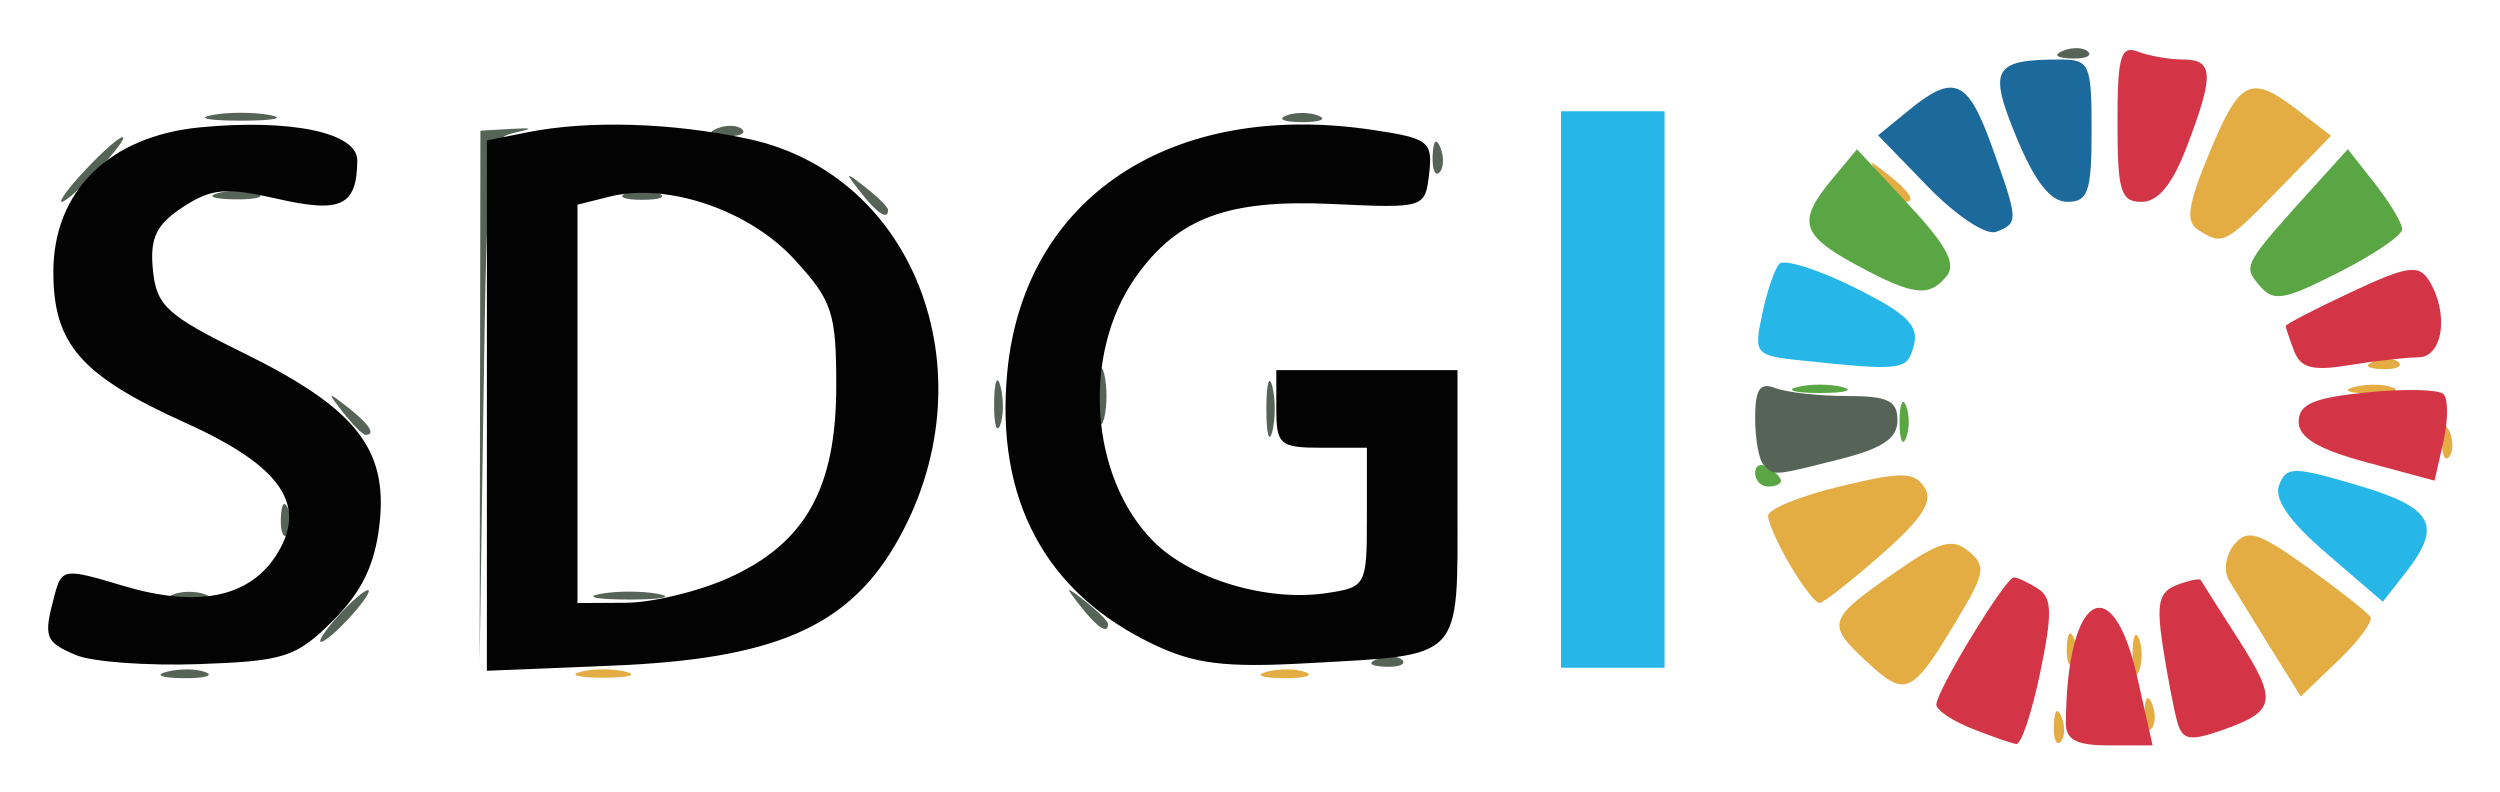 <svg xmlns="http://www.w3.org/2000/svg" role="img" viewBox="-3.72 -3.72 193.18 61.18"><title>SDGIO logo</title><g id="g446" transform="translate(-8.097 -73.121)"><g id="g621"><path id="path635" fill="#e3ad43" d="m 163.079,125.417 c 0.048,-1.165 0.285,-1.402 0.604,-0.604 0.289,0.722 0.253,1.584 -0.079,1.917 -0.332,0.332 -0.569,-0.258 -0.525,-1.312 z m 7,-1 c 0.048,-1.165 0.285,-1.402 0.604,-0.604 0.289,0.722 0.253,1.584 -0.079,1.917 -0.332,0.332 -0.569,-0.258 -0.525,-1.312 z m -21.454,-3.888 c -3.172,-2.939 -3.066,-3.258 2.322,-6.992 3.329,-2.307 4.3,-2.576 5.548,-1.541 1.337,1.11 1.262,1.677 -0.645,4.88 -3.744,6.287 -4.157,6.496 -7.225,3.653 z m 31.136,-1.169 c -1.321,-2.123 -2.746,-4.441 -3.167,-5.153 -0.421,-0.712 -0.228,-1.942 0.429,-2.734 1.017,-1.225 1.862,-0.961 5.668,1.772 2.46,1.767 4.645,3.491 4.855,3.831 0.21,0.34 -0.915,1.861 -2.501,3.381 l -2.883,2.762 z M 49.25,121.311 c 0.963,-0.252 2.538,-0.252 3.5,0 0.963,0.252 0.175,0.457 -1.75,0.457 -1.925,0 -2.712,-0.206 -1.75,-0.457 z m 53.019,-0.004 c 0.973,-0.254 2.323,-0.237 3,0.037 0.677,0.274 -0.119,0.481 -1.769,0.461 -1.65,-0.02 -2.204,-0.244 -1.231,-0.498 z M 169.158,120 c 0,-1.375 0.227,-1.938 0.504,-1.25 0.277,0.688 0.277,1.812 0,2.5 -0.277,0.688 -0.504,0.125 -0.504,-1.25 z m -5.079,-0.583 c 0.048,-1.165 0.285,-1.402 0.604,-0.604 0.289,0.722 0.253,1.584 -0.079,1.917 -0.332,0.332 -0.569,-0.258 -0.525,-1.312 z m -21.363,-6.321 C 141.772,111.498 141,109.77 141,109.255 c 0,-0.515 2.511,-1.538 5.58,-2.275 4.777,-1.146 5.715,-1.133 6.512,0.09 0.691,1.06 -0.169,2.397 -3.33,5.176 -2.344,2.061 -4.503,3.749 -4.797,3.75 -0.294,0.001 -1.306,-1.304 -2.25,-2.902 z m 50.363,-9.679 c 0.048,-1.165 0.285,-1.402 0.604,-0.604 0.289,0.722 0.253,1.584 -0.079,1.917 -0.332,0.332 -0.569,-0.258 -0.525,-1.312 z m -6.81,-4.11 c 0.973,-0.254 2.323,-0.237 3,0.037 0.677,0.274 -0.119,0.481 -1.769,0.461 -1.65,-0.02 -2.204,-0.244 -1.231,-0.498 z m 1.543,-1.99 c 0.722,-0.289 1.584,-0.253 1.917,0.079 0.332,0.332 -0.258,0.569 -1.312,0.525 -1.165,-0.048 -1.402,-0.285 -0.604,-0.604 z M 174.231,87.164 c -0.993,-0.63 -0.8,-1.934 0.883,-5.985 2.363,-5.685 3.177,-6.065 6.886,-3.21 l 2.5,1.925 -3.953,4.053 c -4.249,4.357 -4.399,4.434 -6.316,3.217 z M 149.872,83.25 C 148.629,81.664 148.664,81.629 150.25,82.872 151.916,84.179 152.445,85 151.622,85 c -0.208,0 -0.995,-0.787 -1.75,-1.75 z"/><path id="path633" fill="#26b6e7" d="M 125,99.5 V 78 h 4 4 V 99.5 121 h -4 -4 z m 59.188,12.69 c -2.921,-2.511 -4.114,-4.22 -3.699,-5.301 0.56,-1.461 1.074,-1.46 6.06,0.008 5.875,1.73 6.605,3.079 3.679,6.801 l -1.728,2.198 -4.312,-3.706 z M 143.685,97.268 c -3.71,-0.385 -3.797,-0.484 -3.145,-3.582 0.369,-1.752 0.967,-3.507 1.329,-3.9 0.362,-0.393 2.964,0.427 5.782,1.822 4.051,2.005 5.018,2.939 4.619,4.464 -0.512,1.96 -0.819,2.002 -8.586,1.196 z"/><path id="path631" fill="#d33446" d="m 156.75,125.701 c -1.512,-0.598 -2.75,-1.431 -2.75,-1.853 0,-1.052 5.363,-9.851 5.993,-9.832 0.279,0.008 1.114,0.4 1.855,0.87 1.1,0.697 1.133,1.89 0.179,6.485 -0.643,3.097 -1.474,5.583 -1.848,5.524 -0.373,-0.059 -1.917,-0.595 -3.429,-1.193 z m 7.261,-0.451 c 0.062,-9.929 3.572,-12.154 5.52,-3.5 l 1.182,5.25 h -3.357 c -2.534,0 -3.354,-0.429 -3.346,-1.75 z m 8.608,-0.068 c -0.26,-0.925 -0.76,-3.535 -1.111,-5.8 -0.518,-3.339 -0.315,-4.242 1.07,-4.774 0.94,-0.361 1.776,-0.533 1.857,-0.382 0.082,0.15 1.384,2.202 2.894,4.559 3.078,4.804 2.938,5.578 -1.281,7.049 -2.468,0.861 -3.034,0.753 -3.429,-0.652 z M 187.25,105.126 c -3.762,-1.014 -5.25,-1.905 -5.25,-3.144 0,-1.351 1.146,-1.844 5.25,-2.257 2.888,-0.291 5.558,-0.236 5.933,0.123 0.376,0.358 0.376,2.011 0,3.673 L 192.5,106.542 Z m -5.602,-8.601 C 181.292,95.596 181,94.725 181,94.589 c 0,-0.136 2.28,-1.315 5.066,-2.62 4.309,-2.018 5.203,-2.156 5.985,-0.921 1.584,2.504 1.121,5.951 -0.801,5.963 -0.963,0.006 -3.371,0.279 -5.352,0.607 -2.819,0.466 -3.743,0.229 -4.25,-1.093 z M 168,78.893 c 0,-5.158 0.246,-6.013 1.582,-5.5 0.87,0.334 2.445,0.607 3.5,0.607 2.343,0 2.393,1.189 0.282,6.717 C 172.246,83.644 171.138,85 169.864,85 168.249,85 168,84.185 168,78.893 Z"/><path id="path629" fill="#5ba644" d="m 140,105.941 c 0,-0.582 0.45,-0.781 1,-0.441 0.55,0.34 1,0.816 1,1.059 0,0.243 -0.45,0.441 -1,0.441 -0.55,0 -1,-0.477 -1,-1.059 z M 151.158,102 c 0,-1.375 0.227,-1.938 0.504,-1.25 0.277,0.688 0.277,1.812 0,2.5 -0.277,0.688 -0.504,0.125 -0.504,-1.25 z M 143.25,99.311 c 0.963,-0.252 2.538,-0.252 3.5,0 0.963,0.252 0.175,0.457 -1.75,0.457 -1.925,0 -2.712,-0.206 -1.75,-0.457 z m 35.708,-7.861 c -1.29,-1.554 -1.313,-1.514 4.691,-8.148 l 2.149,-2.374 2.101,2.671 C 189.054,85.068 190,86.651 190,87.118 c 0,0.467 -2.207,1.967 -4.904,3.333 -4.286,2.172 -5.059,2.298 -6.138,0.998 z M 147.75,89.835 c -4.222,-2.287 -4.508,-3.347 -1.782,-6.616 l 1.902,-2.281 3.986,4.273 c 2.938,3.149 3.712,4.604 2.942,5.531 -1.384,1.667 -2.579,1.514 -7.049,-0.907 z"/><path id="path627" fill="#1c6a9c" d="m 153.375,83.85 -3.875,-3.991 2.361,-1.93 c 3.515,-2.873 4.572,-2.411 6.447,2.82 2.05,5.719 2.058,5.896 0.318,6.564 -0.772,0.296 -3.072,-1.221 -5.25,-3.463 z m 6.844,-3.776 C 157.987,74.701 158.375,74 163.582,74 165.846,74 166,74.35 166,79.5 c 0,4.702 -0.271,5.5 -1.867,5.5 -1.293,0 -2.496,-1.515 -3.914,-4.926 z"/><path id="path625" fill="#566458" d="m 17.269,121.307 c 0.973,-0.254 2.323,-0.237 3,0.037 0.677,0.274 -0.119,0.481 -1.769,0.461 -1.65,-0.02 -2.204,-0.244 -1.231,-0.498 z M 41.47,100 41.5,79.5 43.765,79.367 c 1.844,-0.108 1.895,-0.049 0.27,0.317 -1.9,0.429 -2.01,1.409 -2.296,20.633 L 41.439,120.5 Z m 69.343,20.317 c 0.722,-0.289 1.584,-0.253 1.917,0.079 0.332,0.332 -0.258,0.569 -1.312,0.525 -1.165,-0.048 -1.402,-0.285 -0.604,-0.604 z M 30.5,117 c 0.995,-1.1 2.035,-2 2.31,-2 0.275,0 -0.314,0.9 -1.31,2 -0.995,1.1 -2.035,2 -2.31,2 -0.275,0 0.314,-0.9 1.31,-2 z m 57.372,-0.75 c -1.244,-1.586 -1.209,-1.621 0.378,-0.378 0.963,0.755 1.75,1.542 1.75,1.75 0,0.823 -0.821,0.293 -2.128,-1.372 z M 17.75,115.338 c 0.688,-0.277 1.812,-0.277 2.5,0 0.688,0.277 0.125,0.504 -1.25,0.504 -1.375,0 -1.938,-0.227 -1.25,-0.504 z m 33,-0.043 c 1.238,-0.238 3.263,-0.238 4.5,0 1.238,0.238 0.225,0.433 -2.25,0.433 -2.475,0 -3.487,-0.195 -2.25,-0.433 z m -24.671,-5.878 c 0.048,-1.165 0.285,-1.402 0.604,-0.604 0.289,0.722 0.253,1.584 -0.079,1.917 -0.332,0.332 -0.569,-0.258 -0.525,-1.312 z M 140.667,105.333 C 140.3,104.967 140,103.344 140,101.726 c 0,-2.27 0.36,-2.802 1.582,-2.333 0.87,0.334 3.345,0.607 5.5,0.607 3.169,0 3.918,0.36 3.918,1.881 0,1.392 -1.157,2.172 -4.443,3 -5.23,1.317 -5.04,1.302 -5.891,0.452 z M 102.232,101 c 0,-1.925 0.206,-2.712 0.457,-1.75 0.252,0.963 0.252,2.538 0,3.5 -0.252,0.963 -0.457,0.175 -0.457,-1.75 z m -71.36,0.25 C 29.629,99.664 29.664,99.629 31.25,100.872 32.916,102.179 33.445,103 32.622,103 c -0.208,0 -0.995,-0.787 -1.75,-1.75 z m 50.323,-0.75 c 0.02,-1.65 0.244,-2.204 0.498,-1.231 0.254,0.973 0.237,2.323 -0.037,3 C 81.382,102.946 81.175,102.15 81.195,100.5 Z m 8.037,-0.5 c 0,-1.925 0.206,-2.712 0.457,-1.75 0.252,0.963 0.252,2.538 0,3.5 -0.252,0.963 -0.457,0.175 -0.457,-1.75 z M 70.872,84.25 C 69.629,82.664 69.664,82.629 71.25,83.872 c 0.963,0.755 1.75,1.542 1.75,1.75 0,0.823 -0.821,0.293 -2.128,-1.372 z M 11,82.5 C 12.292,81.125 13.574,80 13.849,80 14.124,80 13.292,81.125 12,82.5 10.708,83.875 9.426,85 9.151,85 8.876,85 9.708,83.875 11,82.5 Z m 10.269,1.807 c 0.973,-0.254 2.323,-0.237 3,0.037 C 24.946,84.618 24.15,84.825 22.5,84.805 20.85,84.785 20.296,84.561 21.269,84.307 Z M 52.75,84.338 c 0.688,-0.277 1.812,-0.277 2.5,0 0.688,0.277 0.125,0.504 -1.25,0.504 -1.375,0 -1.938,-0.227 -1.25,-0.504 z m 62.329,-2.921 c 0.048,-1.165 0.285,-1.402 0.604,-0.604 0.289,0.722 0.253,1.584 -0.079,1.917 -0.332,0.332 -0.569,-0.258 -0.525,-1.312 z M 59.812,79.317 c 0.722,-0.289 1.584,-0.253 1.917,0.079 0.332,0.332 -0.258,0.569 -1.312,0.525 -1.165,-0.048 -1.402,-0.285 -0.604,-0.604 z M 20.75,78.294 c 1.238,-0.238 3.263,-0.238 4.5,0 1.238,0.238 0.225,0.433 -2.25,0.433 -2.475,0 -3.487,-0.195 -2.25,-0.433 z m 83,0.043 c 0.688,-0.277 1.812,-0.277 2.5,0 0.688,0.277 0.125,0.504 -1.25,0.504 -1.375,0 -1.938,-0.227 -1.25,-0.504 z m 60.062,-5.021 c 0.722,-0.289 1.584,-0.253 1.917,0.079 0.332,0.332 -0.258,0.569 -1.312,0.525 -1.165,-0.048 -1.402,-0.285 -0.604,-0.604 z"/><path id="path623" fill="#030303" d="m 10.25,120.02 c -2.41,-1.024 -2.532,-1.367 -1.652,-4.647 0.549,-2.047 0.745,-2.074 5.231,-0.724 5.728,1.724 9.729,0.955 11.847,-2.277 2.547,-3.887 0.499,-6.925 -6.923,-10.276 C 10.626,98.428 8.5,96.005 8.5,90.414 c 0,-6.244 4.322,-10.499 11.351,-11.174 6.999,-0.673 12.153,0.413 12.134,2.555 -0.032,3.52 -1.237,4.098 -6.182,2.967 -3.955,-0.905 -5.089,-0.805 -7.301,0.645 -2.061,1.351 -2.553,2.384 -2.31,4.85 0.273,2.771 1.078,3.511 6.951,6.394 8.698,4.269 11.213,7.416 10.564,13.221 -0.352,3.155 -1.354,5.237 -3.597,7.481 -2.837,2.837 -3.744,3.131 -10.359,3.366 C 15.763,120.86 11.488,120.546 10.25,120.02 Z M 42,100.741 V 80.25 l 3.125,-0.625 c 4.728,-0.946 11.179,-0.753 17.076,0.51 13.135,2.813 18.841,18.586 11.348,31.371 -3.739,6.38 -9.45,8.824 -21.799,9.328 L 42,121.233 Z m 18.729,13.295 c 5.892,-2.675 8.262,-6.919 8.267,-14.801 C 69,93.558 68.696,92.639 65.75,89.432 62.254,85.625 55.919,83.48 51.471,84.597 L 49,85.217 V 100.608 116 l 3.75,-0.022 c 2.062,-0.012 5.653,-0.886 7.979,-1.942 z M 93.5,119.189 C 85.145,115.214 81.267,107.976 82.214,98.123 83.51,84.639 94.899,77.108 110.464,79.442 c 4.319,0.648 4.633,0.892 4.346,3.378 -0.308,2.663 -0.354,2.678 -7.446,2.345 -8.082,-0.379 -11.956,1.049 -15.199,5.603 -4.234,5.946 -3.599,15.524 1.358,20.481 2.909,2.909 8.747,4.658 13.311,3.988 C 109.939,114.782 110,114.67 110,109.386 V 104 h -3.5 c -3.222,0 -3.5,-0.238 -3.5,-3 v -3 h 7 7 v 10.393 c 0,12.138 0.528,11.576 -11.5,12.251 -6.451,0.362 -8.775,0.08 -12,-1.454 z"/></g></g></svg>